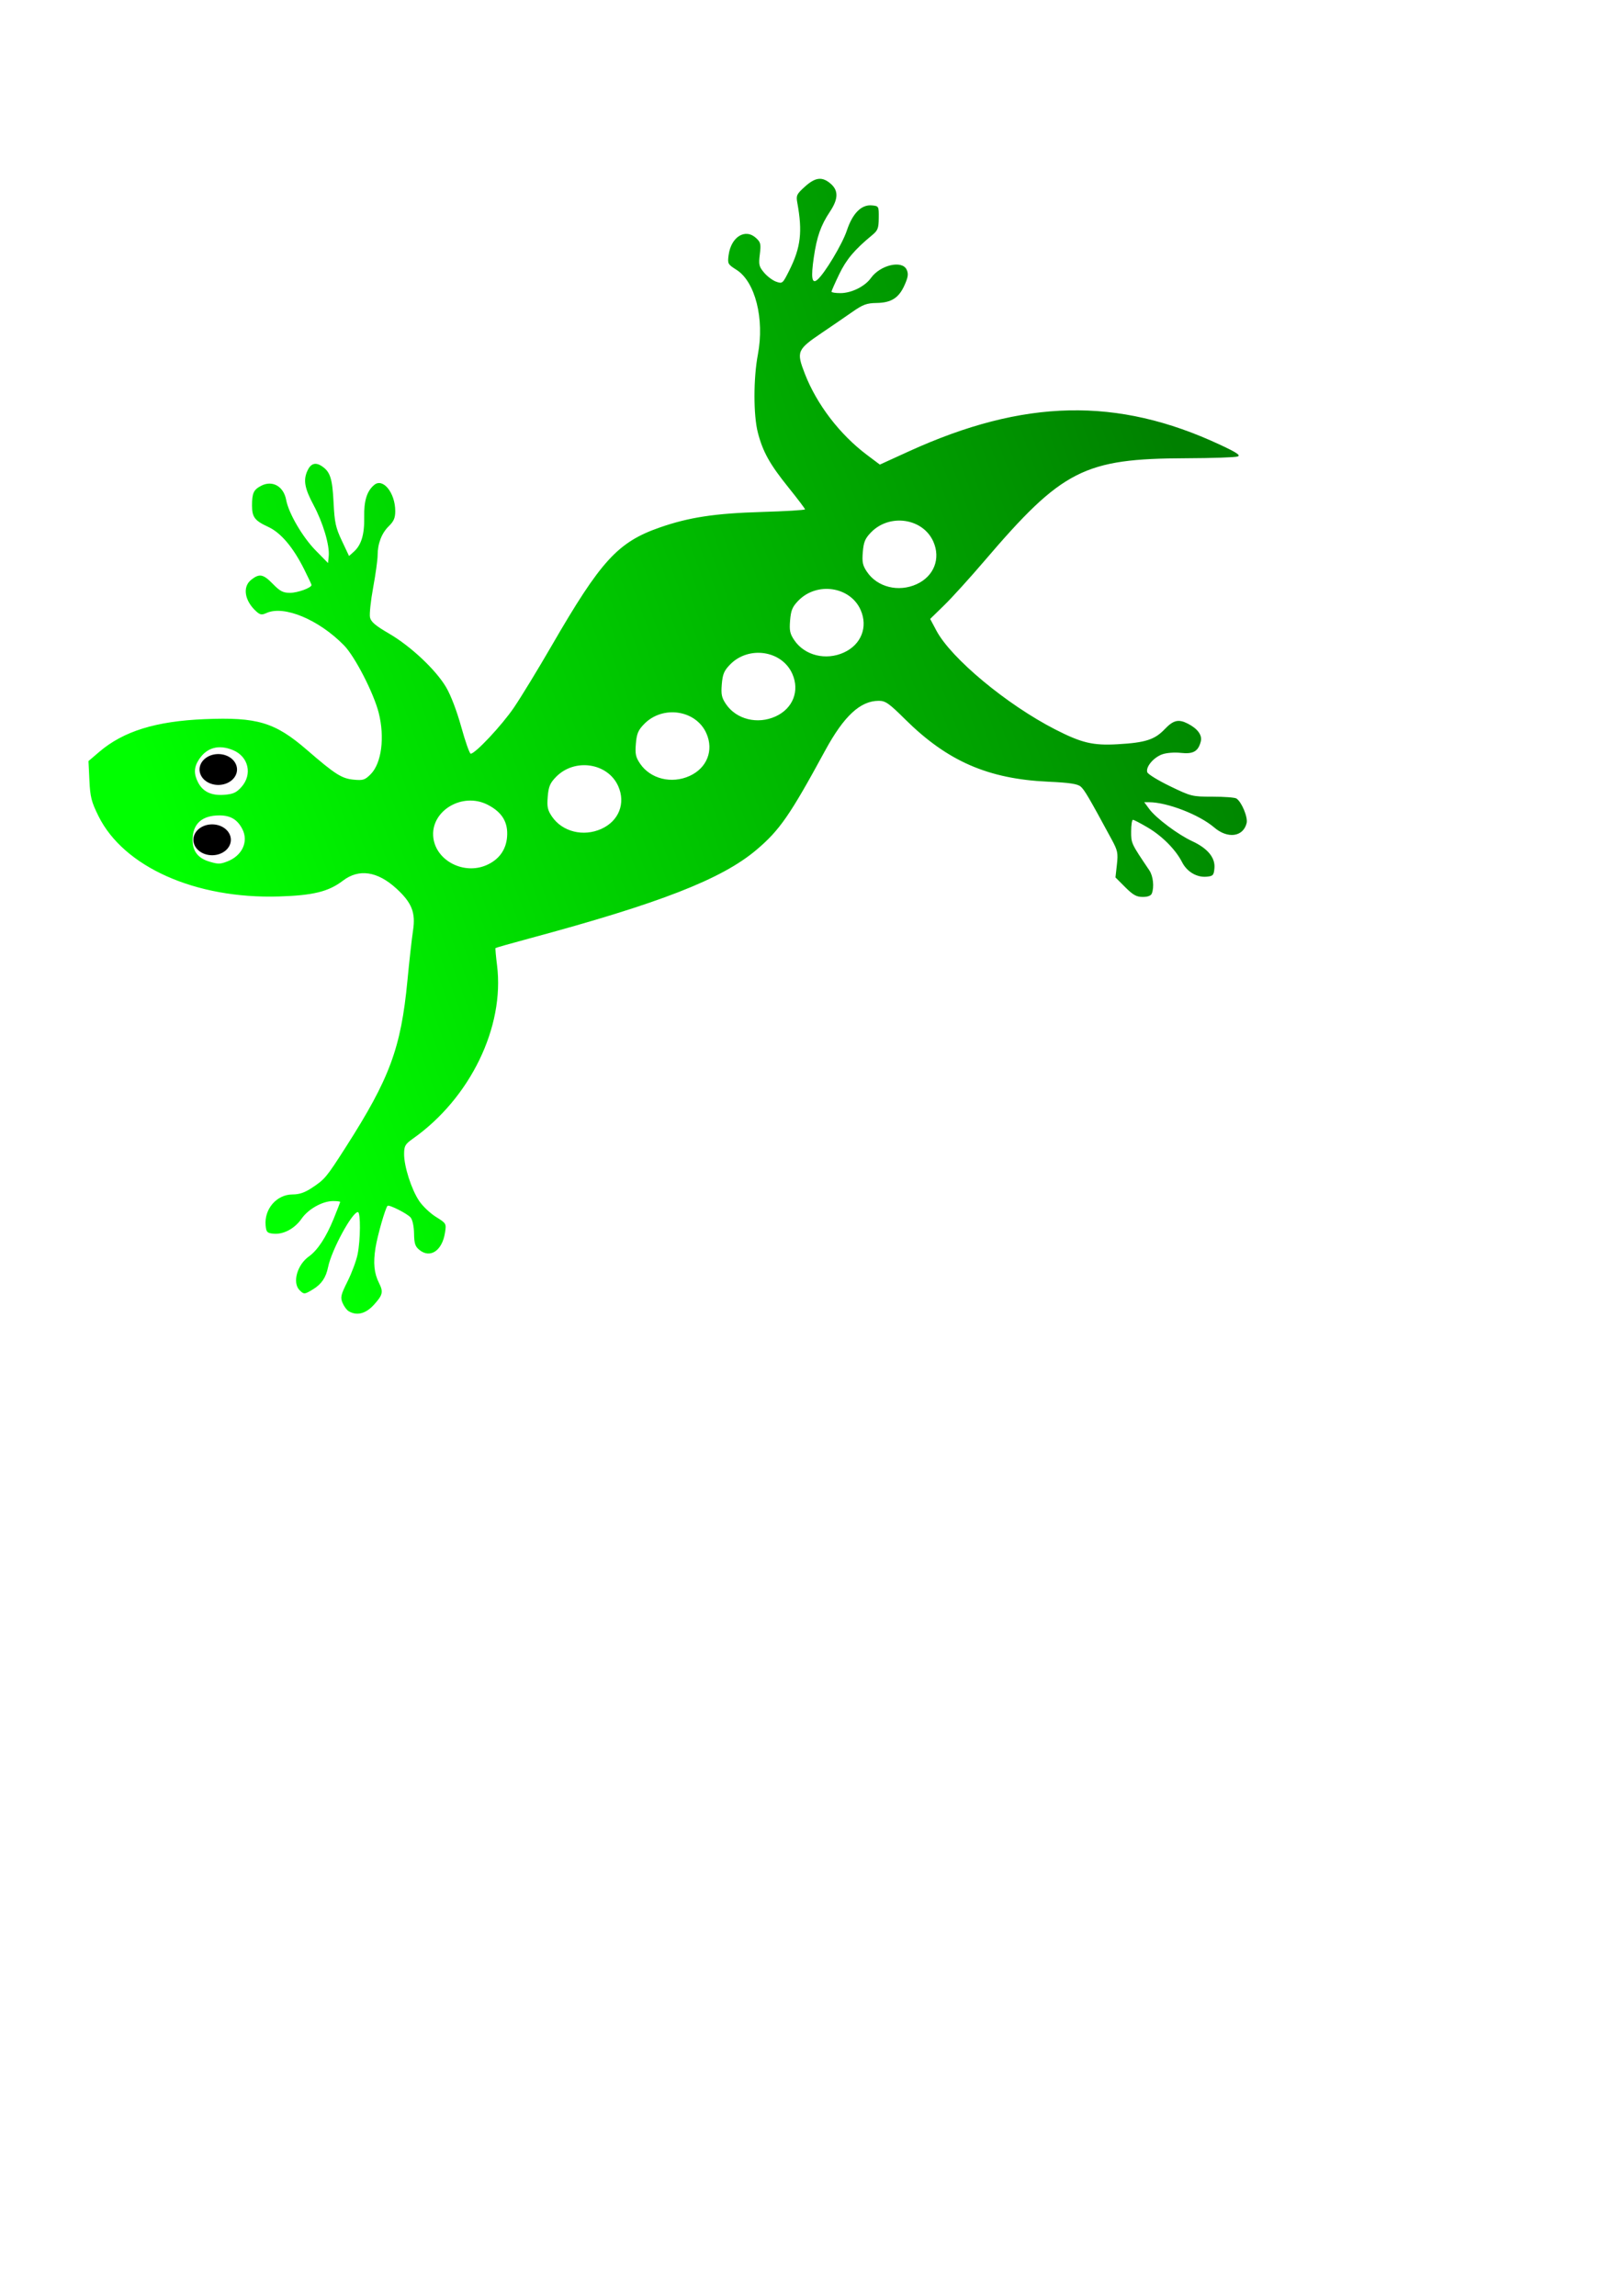 <?xml version="1.0" encoding="UTF-8" standalone="no"?>
<svg
   xmlns:dc="http://purl.org/dc/elements/1.1/"
   xmlns:cc="http://creativecommons.org/ns#"
   xmlns:rdf="http://www.w3.org/1999/02/22-rdf-syntax-ns#"
   xmlns:svg="http://www.w3.org/2000/svg"
   xmlns="http://www.w3.org/2000/svg"
   xmlns:xlink="http://www.w3.org/1999/xlink"
   xmlns:sodipodi="http://sodipodi.sourceforge.net/DTD/sodipodi-0.dtd"
   xmlns:inkscape="http://www.inkscape.org/namespaces/inkscape"
   width="210mm"
   height="297mm"
   viewBox="0 0 744.094 1052.362"
   id="svg2"
   version="1.1"
   inkscape:version="1.0 (4035a4fb49, 2020-05-01)"
   sodipodi:docname="[upd2]drawing.svg">
  <defs
     id="defs4">
    <linearGradient
       inkscape:collect="always"
       id="linearGradient4461">
      <stop
         style="stop-color:#00ff00;stop-opacity:1;"
         offset="0"
         id="stop4463" />
      <stop
         style="stop-color:#008000;stop-opacity:1"
         offset="1"
         id="stop4465" />
    </linearGradient>
    <linearGradient
       inkscape:collect="always"
       xlink:href="#linearGradient4461"
       id="linearGradient4467"
       x1="71.429"
       y1="372.362"
       x2="538.571"
       y2="202.362"
       gradientUnits="userSpaceOnUse"
       gradientTransform="translate(0.063,-0.146)" />
  </defs>
  <sodipodi:namedview
     id="base"
     pagecolor="#ffffff"
     bordercolor="#666666"
     borderopacity="1.0"
     inkscape:pageopacity="0.0"
     inkscape:pageshadow="2"
     inkscape:zoom="0.9899495"
     inkscape:cx="78.327977"
     inkscape:cy="504.34375"
     inkscape:document-units="px"
     inkscape:current-layer="layer1"
     showgrid="false"
     inkscape:window-width="1920"
     inkscape:window-height="1027"
     inkscape:window-x="-8"
     inkscape:window-y="-8"
     inkscape:window-maximized="1"
     inkscape:document-rotation="0" />
  <g
     inkscape:label="Layer 1"
     inkscape:groupmode="layer"
     id="layer1">
    <path
       id="eyes"
       style="fill:#000000;stroke:none;stroke-width:0.208;stroke-miterlimit:4;stroke-dasharray:none;stroke-opacity:1"
       d="m 105.838,384.953 a 8.586,7.071 0 0 1 -8.586,7.071 8.586,7.071 0 0 1 -8.586,-7.071 8.586,7.071 0 0 1 8.586,-7.071 8.586,7.071 0 0 1 8.586,7.071 m 2.825,-32.222 a 8.586,7.071 0 0 1 -8.586,7.071 8.586,7.071 0 0 1 -8.586,-7.071 8.586,7.071 0 0 1 8.586,-7.071 8.586,7.071 0 0 1 8.586,7.071" />
    <path
       style="fill:url(#linearGradient4467);fill-opacity:1;stroke:none;stroke-width:0.21;stroke-miterlimit:4;stroke-dasharray:none;stroke-opacity:1"
       d="m 159.872,601.047 c -0.899,-0.526 -2.172,-2.25 -2.827,-3.833 -1.058,-2.554 -0.799,-3.664 2.304,-9.873 1.923,-3.848 3.99,-9.405 4.595,-12.349 1.353,-6.59 1.446,-19.396 0.141,-19.396 -2.65,0 -12.088,17.429 -13.675,25.254 -0.966,4.765 -3.017,7.787 -6.887,10.146 -3.904,2.38 -4.177,2.398 -6.186,0.388 -3.391,-3.391 -1.114,-11.607 4.281,-15.448 4.002,-2.85 7.906,-8.794 11.376,-17.319 1.627,-3.999 2.959,-7.451 2.959,-7.671 0,-0.22 -1.447,-0.4 -3.217,-0.4 -4.854,0 -11.381,3.637 -14.434,8.042 -3.188,4.6 -8.352,7.362 -12.937,6.919 -2.88,-0.278 -3.29,-0.705 -3.578,-3.717 -0.726,-7.591 5.057,-14.275 12.352,-14.275 3.075,0 5.585,-0.855 8.838,-3.009 6.002,-3.976 6.614,-4.712 15.612,-18.772 20.096,-31.405 25.244,-45.317 28.2,-76.204 0.877,-9.167 2.031,-19.486 2.564,-22.932 1.278,-8.265 -0.524,-12.815 -7.66,-19.337 -8.66,-7.914 -17.148,-9.16 -24.453,-3.587 -6.608,5.04 -13.611,6.771 -29.352,7.254 -38.231,1.173 -71.213,-13.525 -82.754,-36.876 -3.233,-6.541 -3.78,-8.699 -4.146,-16.359 l -0.422,-8.824 4.913,-4.202 c 11.08,-9.476 25.963,-14.099 48.35,-15.021 24.184,-0.995 32.258,1.44 46.959,14.164 12.876,11.145 15.874,13.053 21.336,13.578 4.323,0.415 5.168,0.146 7.798,-2.483 4.995,-4.995 6.556,-16.849 3.707,-28.149 -2.277,-9.03 -10.907,-25.82 -15.895,-30.921 -11.557,-11.821 -27.55,-18.494 -35.569,-14.84 -2.157,0.983 -2.91,0.862 -4.697,-0.755 -5.373,-4.863 -6.385,-11.263 -2.29,-14.484 3.778,-2.972 5.488,-2.638 9.965,1.947 3.252,3.33 4.629,4.041 7.831,4.041 3.497,0 9.846,-2.313 9.846,-3.587 0,-0.277 -1.55,-3.582 -3.445,-7.345 -5.079,-10.085 -10.653,-16.642 -16.403,-19.295 -6.197,-2.859 -7.426,-4.479 -7.426,-9.785 0,-5.721 0.716,-7.262 4.214,-9.07 5.134,-2.655 10.276,0.256 11.43,6.469 1.141,6.143 7.513,17.058 13.542,23.195 l 5.665,5.767 0.308,-3.167 c 0.481,-4.935 -2.591,-15.288 -6.947,-23.413 -4.109,-7.665 -4.783,-11.422 -2.821,-15.729 1.515,-3.325 3.662,-4.03 6.536,-2.146 3.905,2.558 4.9,5.605 5.455,16.69 0.462,9.234 0.955,11.508 3.812,17.569 l 3.282,6.962 2.146,-1.911 c 3.5,-3.118 4.951,-7.925 4.797,-15.887 -0.146,-7.527 1.247,-11.992 4.609,-14.783 4.021,-3.337 9.633,3.659 9.633,12.008 0,3.102 -0.665,4.669 -2.907,6.851 -3.319,3.231 -5.175,8.032 -5.175,13.392 0,2.032 -0.917,8.669 -2.038,14.749 -1.121,6.08 -1.777,12.258 -1.458,13.729 0.442,2.037 2.501,3.791 8.633,7.354 9.996,5.808 21.497,16.598 26.244,24.624 2.176,3.679 4.934,10.907 6.98,18.292 1.86,6.716 3.802,12.21 4.316,12.21 2.085,0 14.263,-12.99 19.798,-21.119 3.251,-4.774 11.041,-17.545 17.312,-28.379 22.618,-39.078 30.343,-47.513 49.67,-54.234 13.336,-4.638 25.229,-6.445 46.562,-7.074 10.973,-0.324 19.943,-0.867 19.933,-1.208 -0.009,-0.341 -3.424,-4.849 -7.587,-10.019 -8.577,-10.65 -11.754,-16.344 -14.04,-25.164 -2.065,-7.969 -2.06,-24.86 0.011,-35.777 3.102,-16.354 -1.211,-33.409 -9.824,-38.846 -3.965,-2.503 -4.117,-2.789 -3.589,-6.731 1.127,-8.399 7.661,-12.419 12.643,-7.777 2.054,1.913 2.245,2.769 1.662,7.434 -0.589,4.717 -0.382,5.601 1.969,8.395 1.445,1.718 3.94,3.58 5.543,4.139 2.852,0.994 2.982,0.882 6.02,-5.208 5.255,-10.535 6.096,-17.688 3.651,-31.029 -0.601,-3.279 -0.298,-3.917 3.473,-7.324 4.813,-4.348 7.928,-4.708 11.813,-1.367 3.637,3.128 3.546,7.006 -0.301,12.787 -4.217,6.337 -6.02,11.445 -7.419,21.012 -1.353,9.253 -0.882,12.318 1.58,10.274 3.332,-2.765 11.491,-16.353 13.568,-22.595 2.646,-7.952 6.695,-11.995 11.54,-11.523 3.096,0.302 3.141,0.386 3.092,5.74 -0.044,4.758 -0.421,5.739 -3.03,7.891 -8.083,6.665 -11.822,11.101 -15.104,17.925 -1.944,4.041 -3.534,7.641 -3.534,7.999 0,0.358 1.836,0.652 4.081,0.652 5.064,0 11.243,-3.056 13.997,-6.924 4.264,-5.988 14.334,-8.329 16.393,-3.811 0.866,1.902 0.673,3.346 -0.937,6.986 -2.63,5.945 -6.076,8.16 -12.862,8.264 -4.524,0.07 -6.236,0.701 -11.105,4.097 -3.166,2.208 -9.45,6.515 -13.964,9.571 -11.387,7.709 -11.759,8.594 -7.853,18.688 5.444,14.066 16.01,27.891 28.481,37.266 l 5.935,4.462 13.233,-6.038 c 52.835,-24.109 95.663,-25.027 142.746,-3.059 7.646,3.567 9.52,4.816 8.081,5.382 -1.03,0.405 -11.701,0.769 -23.712,0.808 -46.684,0.152 -56.662,5.231 -92.368,47.018 -6.635,7.764 -14.952,16.932 -18.484,20.373 l -6.422,6.256 2.865,5.386 c 6.746,12.685 32.261,33.898 54.425,45.25 12.178,6.238 17.329,7.459 28.724,6.809 12.641,-0.721 16.919,-2.091 21.491,-6.884 4.011,-4.205 6.365,-4.759 10.7,-2.517 4.427,2.289 6.582,5.251 5.874,8.073 -1.151,4.586 -3.446,5.918 -9.125,5.294 -2.971,-0.327 -6.586,-0.047 -8.577,0.662 -4.021,1.434 -7.717,5.908 -6.817,8.253 0.344,0.896 5.06,3.772 10.48,6.392 9.627,4.653 10.077,4.764 19.464,4.764 5.285,0 10.183,0.372 10.886,0.826 2.42,1.566 5.357,8.654 4.688,11.318 -1.587,6.322 -8.676,7.262 -14.858,1.97 -6.824,-5.841 -21.433,-11.519 -29.775,-11.574 l -2.303,-0.015 2.303,3.128 c 3.071,4.17 13.168,11.736 19.684,14.75 7.061,3.266 10.598,7.537 10.199,12.314 -0.275,3.285 -0.625,3.679 -3.524,3.96 -4.523,0.438 -9.055,-2.226 -11.311,-6.647 -2.933,-5.75 -9.066,-11.945 -15.715,-15.876 -3.301,-1.951 -6.369,-3.548 -6.819,-3.548 -0.449,0 -0.817,2.411 -0.817,5.358 0,5.454 -0.027,5.396 8.328,17.787 1.765,2.617 2.311,7.613 1.16,10.612 -0.399,1.039 -1.859,1.598 -4.174,1.598 -2.864,0 -4.435,-0.874 -8.032,-4.471 l -4.471,-4.471 0.655,-5.883 c 0.589,-5.283 0.349,-6.449 -2.352,-11.439 -10.563,-19.514 -12.547,-22.894 -14.288,-24.348 -1.459,-1.219 -5.147,-1.767 -14.889,-2.214 -27.54,-1.264 -46.189,-9.403 -65.578,-28.619 -7.449,-7.382 -8.987,-8.458 -12.086,-8.458 -8.454,0 -15.982,6.999 -24.607,22.878 -16.093,29.626 -20.817,36.447 -31.507,45.482 -15.877,13.42 -44.237,24.469 -104.301,40.634 -8.26,2.223 -15.134,4.178 -15.275,4.345 -0.142,0.167 0.172,3.712 0.696,7.879 3.555,28.231 -12.267,60.872 -38.508,79.442 -3.634,2.571 -4.08,3.342 -4.1,7.073 -0.029,5.678 3.361,16.248 6.903,21.522 1.599,2.381 5.066,5.673 7.705,7.315 4.743,2.952 4.79,3.034 4.147,7.204 -1.272,8.252 -6.755,11.966 -11.724,7.942 -1.961,-1.588 -2.402,-2.926 -2.472,-7.502 -0.051,-3.304 -0.691,-6.303 -1.576,-7.373 -1.443,-1.748 -9.908,-6.029 -10.574,-5.348 -1.018,1.041 -4.612,13.575 -5.517,19.236 -1.115,6.979 -0.648,11.656 1.613,16.154 2.046,4.071 1.725,5.46 -2.282,9.896 -3.774,4.178 -7.838,5.236 -11.619,3.027 z m 63.035,-204.425 c 5.759,-2.464 9.087,-6.979 9.569,-12.982 0.538,-6.697 -2.246,-11.33 -8.852,-14.736 -11.782,-6.073 -26.576,2.99 -24.929,15.272 1.397,10.414 13.918,16.85 24.212,12.446 z M 104.115,394.916 c 6.903,-2.615 9.959,-9.14 6.979,-14.901 -2.258,-4.366 -5.413,-6.245 -10.488,-6.245 -8.043,0 -12.278,3.848 -12.313,11.188 -0.025,5.178 2.476,8.434 7.674,9.99 4.02,1.204 4.894,1.2 8.147,-0.033 z m 171.639,-14.989 c 7.967,-3.618 11.156,-11.709 7.698,-19.528 -4.759,-10.758 -20.055,-13.025 -28.575,-4.234 -2.714,2.8 -3.376,4.385 -3.758,8.994 -0.389,4.692 -0.077,6.166 1.935,9.13 4.744,6.991 14.427,9.397 22.701,5.639 z M 110.687,360.752 c 5.139,-5.752 3.289,-13.914 -3.828,-16.888 -6.534,-2.73 -12.008,-1.252 -15.612,4.215 -2.354,3.571 -2.48,6.614 -0.438,10.563 2.227,4.306 6.128,6.145 12.049,5.679 4.055,-0.319 5.523,-0.988 7.829,-3.569 z m 205.473,-5.069 c 7.967,-3.618 11.156,-11.709 7.698,-19.528 -4.759,-10.758 -20.055,-13.025 -28.575,-4.234 -2.714,2.8 -3.376,4.385 -3.759,8.994 -0.389,4.692 -0.077,6.166 1.935,9.13 4.744,6.991 14.427,9.397 22.701,5.639 z m 39.396,-27.274 c 7.967,-3.618 11.156,-11.709 7.698,-19.528 -4.759,-10.758 -20.055,-13.025 -28.575,-4.234 -2.714,2.8 -3.376,4.385 -3.758,8.994 -0.389,4.692 -0.077,6.166 1.935,9.13 4.744,6.991 14.427,9.397 22.701,5.639 z m 31.315,-29.294 c 7.967,-3.618 11.156,-11.709 7.698,-19.528 -4.759,-10.758 -20.055,-13.025 -28.575,-4.234 -2.714,2.8 -3.376,4.385 -3.758,8.994 -0.389,4.692 -0.077,6.166 1.935,9.13 4.744,6.991 14.427,9.397 22.701,5.639 z m 33.335,-31.315 c 7.967,-3.618 11.156,-11.709 7.698,-19.528 -4.759,-10.758 -20.055,-13.025 -28.575,-4.234 -2.714,2.8 -3.376,4.385 -3.759,8.994 -0.389,4.692 -0.077,6.166 1.935,9.13 4.744,6.991 14.427,9.397 22.701,5.639 z"
       id="body"
       inkscape:connector-curvature="0"
       inkscape:transform-center-x="158.57135"
       inkscape:transform-center-y="-137.14265" />
  </g>
</svg>

